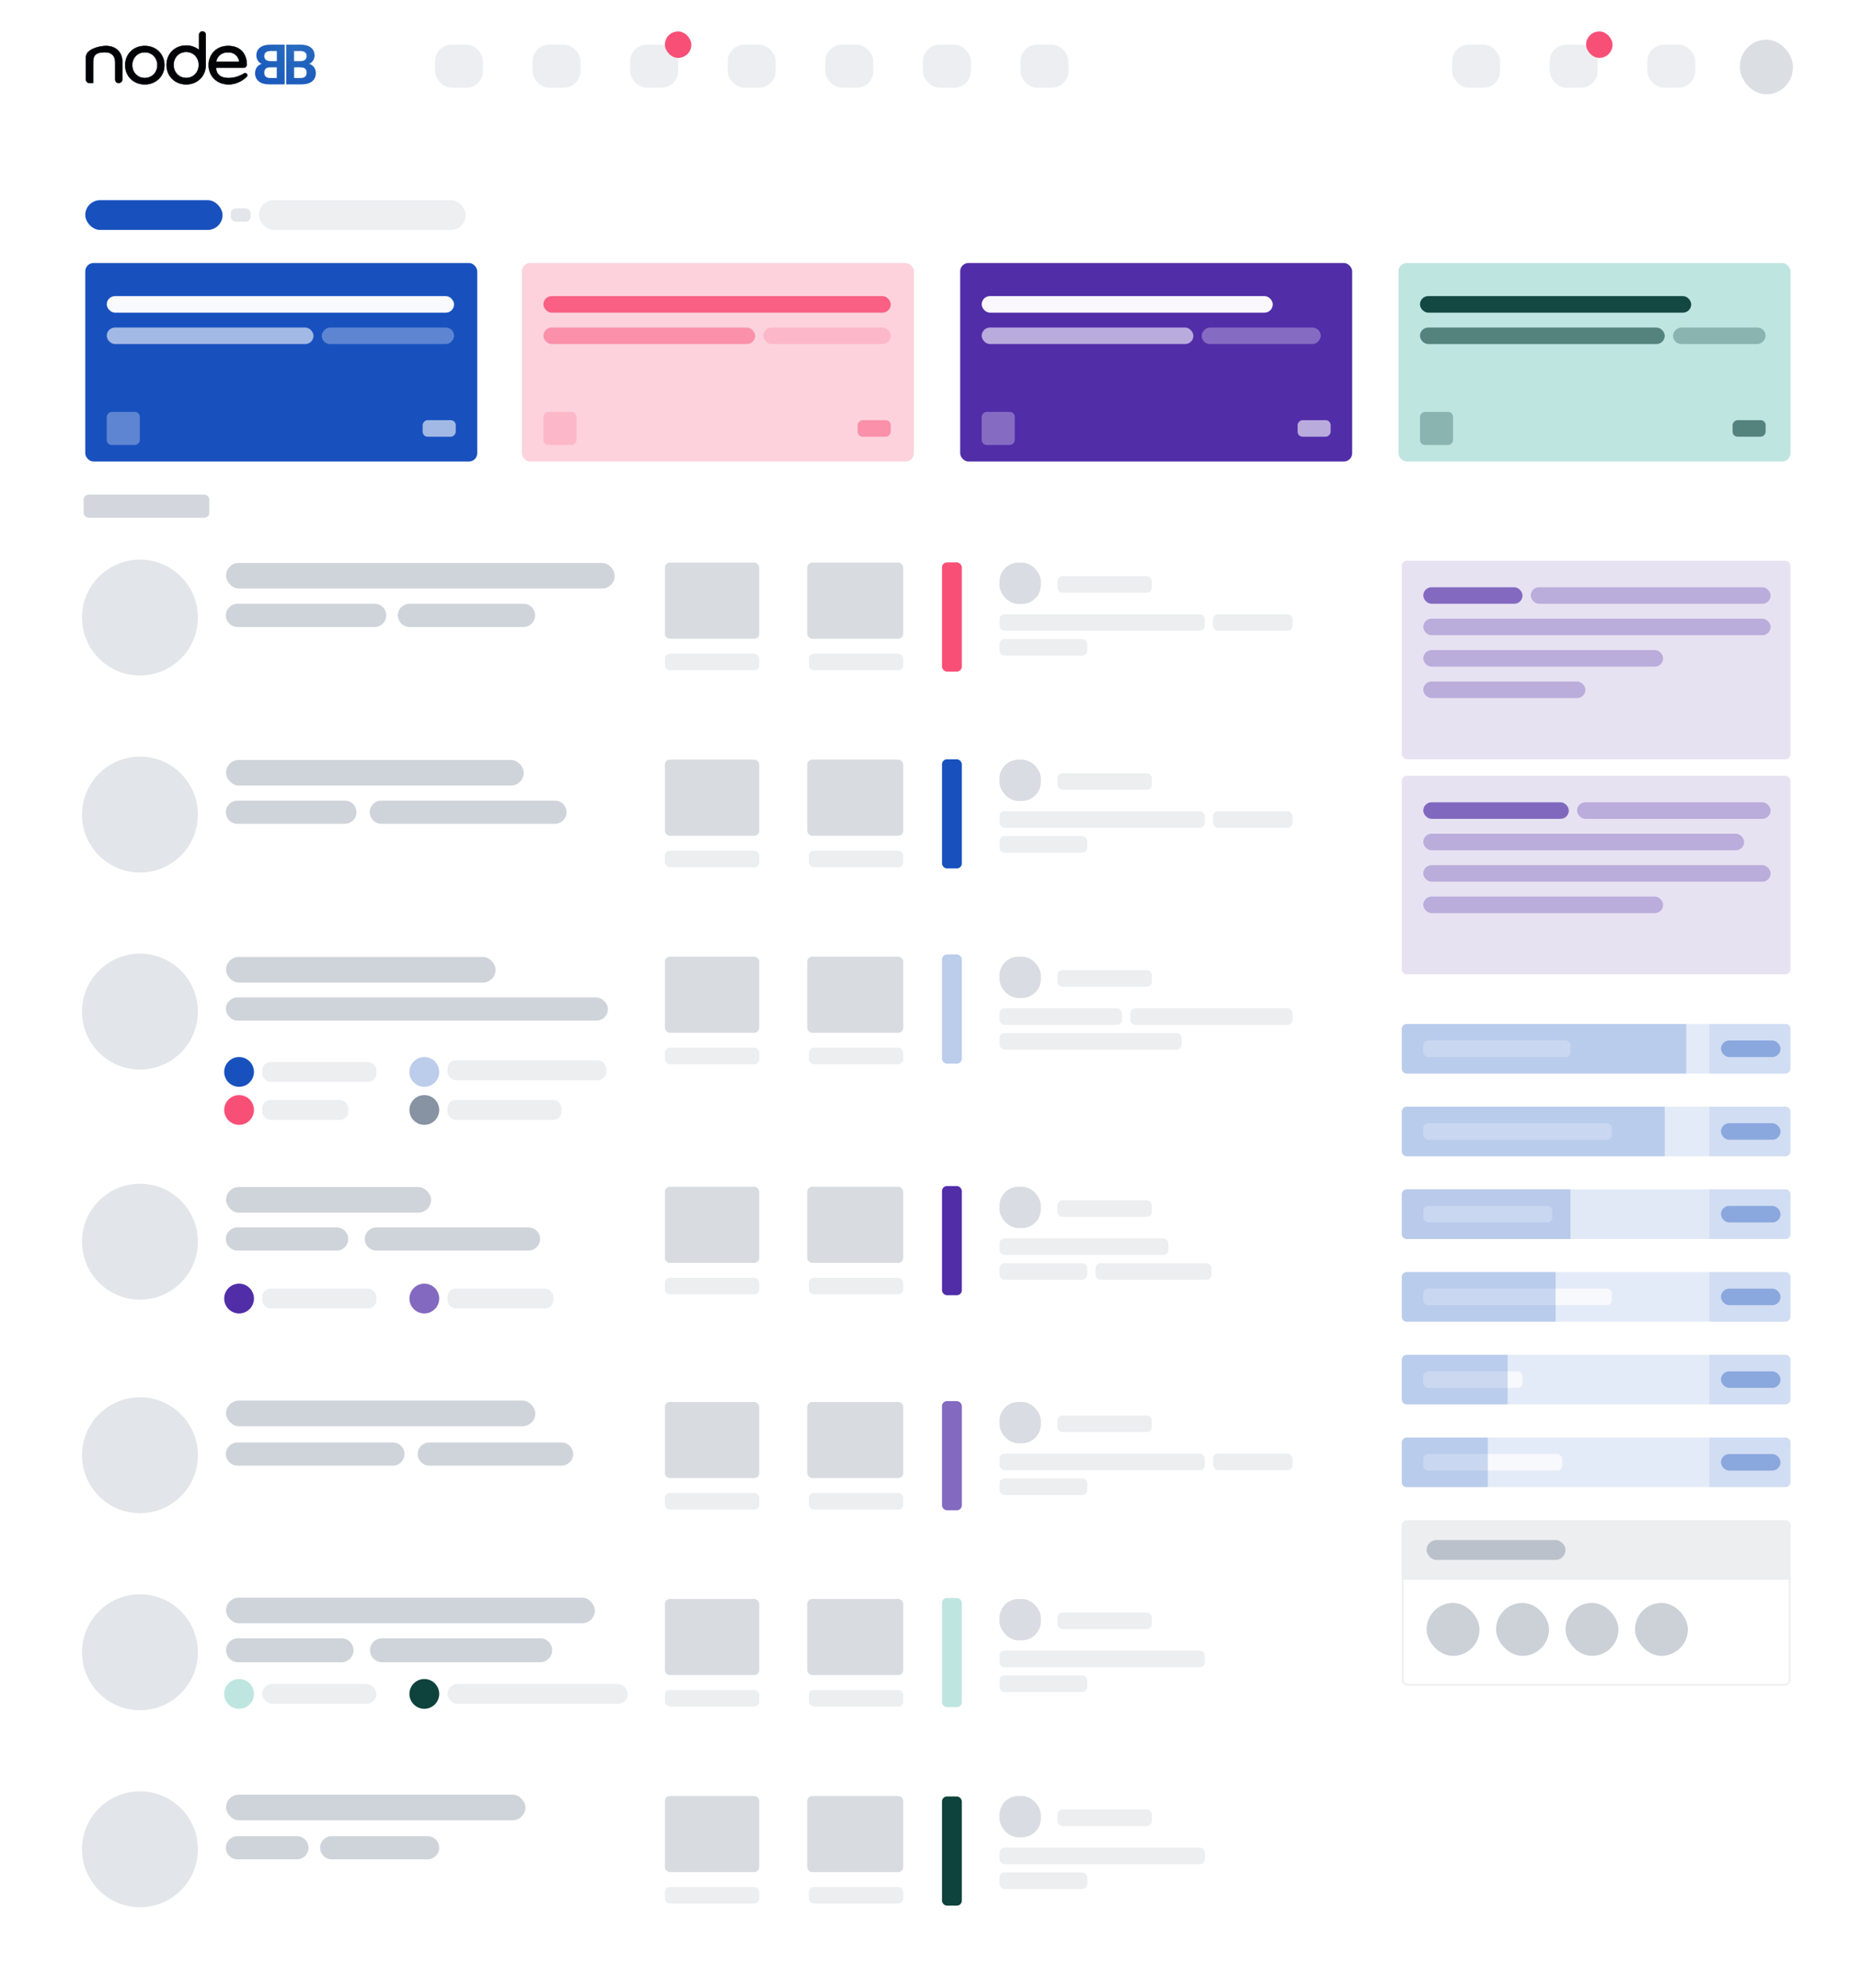 <svg xmlns="http://www.w3.org/2000/svg" width="1124" height="1202" viewBox="0 0 1124 1202">
  <defs>
    <radialGradient id="community-home-a" cx="65.599%" cy="0%" r="167.283%" fx="65.599%" fy="0%" gradientTransform="matrix(-.524 .598 -.391 -.802 1 -.392)">
      <stop offset="0%" stop-color="#2A6CBE"/>
      <stop offset="38.688%" stop-color="#2062BC"/>
      <stop offset="49.182%" stop-color="#1F5FBC"/>
      <stop offset="66.583%" stop-color="#1C5ABD"/>
      <stop offset="85.354%" stop-color="#1956BC"/>
      <stop offset="100%" stop-color="#1851BE"/>
    </radialGradient>
  </defs>
  <g fill="none" fill-rule="evenodd">
    <rect width="1124" height="1202" fill="#FFF"/>
    <g transform="translate(49 -26)">
      <g transform="translate(2)">
        <g fill="#FFF" opacity=".296" transform="translate(33.066 142.78)">
          <rect width="40.036" height="12.716" rx="3"/>
          <rect width="83.074" height="12.716" x="50.045" rx="3"/>
        </g>
        <g transform="translate(.316 .002)">
          <g fill-rule="nonzero" transform="translate(.684 44.998)">
            <path fill="url(#community-home-a)" d="M129.915,8 C135.179,8 138.183,10.606 138.183,14.446 C138.183,16.811 136.968,18.731 134.977,19.589 C137.407,20.411 138.959,22.434 138.959,25.211 C138.959,29.36 135.922,32 130.388,32 L121.074,32 L121.074,32 L121.074,8 L121.074,8 L129.915,8 Z M120.107,8 L120.107,32 L120.107,32 L110.794,32 C105.26,32 102.223,29.36 102.223,25.211 C102.223,22.434 103.775,20.411 106.205,19.589 C104.214,18.731 102.999,16.811 102.999,14.446 C102.999,10.606 106.002,8 111.266,8 L111.266,8 L120.107,8 L120.107,8 Z M129.645,21.714 L125.832,21.714 L125.832,28.16 L125.832,28.16 L129.645,28.16 L129.645,28.16 C132.176,28.16 133.391,27.132 133.391,24.938 C133.391,22.846 132.412,21.714 129.645,21.714 Z M115.349,21.714 L111.536,21.714 C108.769,21.714 107.791,22.846 107.791,24.938 C107.791,27.132 109.005,28.16 111.536,28.16 L111.536,28.16 L115.349,28.16 L115.349,28.16 L115.349,21.714 Z M129.645,11.84 L125.798,11.84 L125.798,17.943 L129.645,17.943 C132.109,17.943 133.391,16.811 133.391,14.891 C133.391,12.971 132.109,11.84 129.645,11.84 Z M115.383,11.84 L111.536,11.84 C109.073,11.84 107.791,12.971 107.791,14.891 C107.791,16.811 109.073,17.943 111.536,17.943 L111.536,17.943 L115.383,17.943 L115.383,11.84 Z"/>
            <path fill="#000306" stroke="#000306" stroke-width=".275" d="M70.39,0 C71.491,-2.02229919e-16 72.383,0.892 72.383,1.993 L72.383,19.336 C72.404,19.639 72.415,19.945 72.415,20.256 C72.415,26.974 67.351,32 60.565,32 C53.731,32 48.715,26.974 48.715,20.256 C48.715,13.537 53.731,8.511 60.565,8.511 C63.629,8.511 66.342,9.536 68.396,11.278 L68.396,1.993 C68.396,0.892 69.289,2.02229919e-16 70.39,0 Z M85.937,8.767 C92.364,8.767 96.957,12.472 97.196,19.742 L97.205,20.097 C97.218,21.087 96.426,21.9 95.436,21.913 L78.608,21.913 C78.608,24.826 80.194,28.176 86.186,28.176 C89.248,28.176 92.246,27.334 95.183,25.649 L95.602,25.403 C96.192,25.047 96.959,25.238 97.314,25.828 C97.563,26.242 97.55,26.757 97.29,27.154 L97.205,27.27 C96.752,27.814 92.56,32 86.186,32 C79.256,32 74.17,27.124 74.17,20.336 C74.17,13.739 79.007,8.767 85.937,8.767 Z M35.549,8.767 C42.334,8.767 47.399,13.739 47.399,20.384 C47.399,27.028 42.334,32 35.549,32 C28.715,32 23.699,27.028 23.699,20.384 C23.699,13.739 28.715,8.767 35.549,8.767 Z M11.992,8.767 C18.262,8.767 21.944,12.785 21.944,18.315 L21.944,28.984 C21.944,30.165 20.986,31.123 19.804,31.123 L19.665,31.123 C18.56,31.123 17.665,30.228 17.665,29.123 L17.665,18.645 C17.665,15.053 15.724,12.548 11.544,12.548 C4.503,12.548 4.286,15.616 4.28,19.459 L4.279,31.123 L2,31.123 C0.895,31.123 1.3527075e-16,30.228 0,29.123 L0,15.471 L0,15.471 C0,10.693 8.409,8.767 11.992,8.767 Z M35.549,12.591 C31.075,12.591 27.928,15.986 27.928,20.384 C27.928,24.686 31.075,28.176 35.549,28.176 C40.024,28.176 43.17,24.686 43.17,20.384 C43.17,15.986 40.024,12.591 35.549,12.591 Z M60.565,12.378 C56.091,12.378 52.944,15.809 52.944,20.256 C52.944,24.605 56.091,28.134 60.565,28.134 C65.04,28.134 68.186,24.605 68.186,20.256 C68.186,15.809 65.04,12.378 60.565,12.378 Z M85.937,12.591 C81.948,12.591 79.206,14.886 78.658,18.328 L92.717,18.328 C92.169,14.886 89.726,12.591 85.937,12.591 Z"/>
          </g>
          <g fill="#8792A2" opacity=".499" transform="translate(211.682 49)">
            <rect width="29" height="26" y="4" opacity=".3" rx="10"/>
            <rect width="29" height="26" x="59" y="4" opacity=".3" rx="10"/>
            <rect width="29" height="26" x="295" y="4" opacity=".3" rx="10"/>
            <rect width="29" height="26" x="118" y="4" opacity=".3" rx="10"/>
            <rect width="29" height="26" x="177" y="4" opacity=".3" rx="10"/>
            <rect width="29" height="26" x="354" y="4" opacity=".3" rx="10"/>
            <rect width="29" height="26" x="733.002" y="3.998" opacity=".3" rx="10"/>
            <rect width="29" height="26" x="674.002" y="3.998" opacity=".3" rx="10"/>
            <rect width="29" height="26" x="615.002" y="3.998" opacity=".3" rx="10"/>
            <rect width="32" height="33" x="789.002" y=".998" opacity=".6" rx="16"/>
            <rect width="29" height="26" x="236" y="4" opacity=".3" rx="10"/>
          </g>
          <rect width="16" height="16" x="350.682" y="45" fill="#F84F77" rx="8"/>
          <rect width="16" height="16" x="907.684" y="44.998" fill="#F84F77" rx="8"/>
        </g>
      </g>
      <g transform="translate(0 146)">
        <rect width="58.052" height="46.038" x="439.077" y="220.099" fill="#8792A2" opacity=".322" rx="3"/>
        <rect width="57.051" height="46.038" x="353" y="220.099" fill="#8792A2" opacity=".322" rx="3"/>
        <rect width="58.052" height="46.038" x="439.077" y="339.198" fill="#8792A2" opacity=".322" rx="3"/>
        <rect width="57.051" height="46.038" x="353" y="339.198" fill="#8792A2" opacity=".322" rx="3"/>
        <rect width="58.052" height="46.038" x="439.077" y="458.298" fill="#8792A2" opacity=".322" rx="3"/>
        <rect width="57.051" height="46.038" x="353" y="458.298" fill="#8792A2" opacity=".322" rx="3"/>
        <rect width="58.052" height="46.038" x="439.077" y="597.397" fill="#8792A2" opacity=".322" rx="3"/>
        <rect width="57.051" height="46.038" x="353" y="597.397" fill="#8792A2" opacity=".322" rx="3"/>
        <rect width="58.052" height="46.038" x="439.077" y="727.496" fill="#8792A2" opacity=".322" rx="3"/>
        <rect width="57.051" height="46.038" x="353" y="727.496" fill="#8792A2" opacity=".322" rx="3"/>
        <rect width="58.052" height="46.038" x="439.077" y="846.595" fill="#8792A2" opacity=".322" rx="3"/>
        <rect width="57.051" height="46.038" x="353" y="846.595" fill="#8792A2" opacity=".322" rx="3"/>
        <rect width="58.052" height="46.038" x="439.077" y="965.695" fill="#8792A2" opacity=".322" rx="3"/>
        <rect width="57.051" height="46.038" x="353" y="965.695" fill="#8792A2" opacity=".322" rx="3"/>
        <rect width="57.051" height="10.008" x="353" y="275.146" fill="#ECEEF0" rx="3"/>
        <rect width="57.051" height="10.008" x="440.077" y="275.146" fill="#ECEEF0" rx="3"/>
        <rect width="57.051" height="10.008" x="353" y="394.245" fill="#ECEEF0" rx="3"/>
        <rect width="57.051" height="10.008" x="440.077" y="394.245" fill="#ECEEF0" rx="3"/>
        <rect width="57.051" height="10.008" x="353" y="513.344" fill="#ECEEF0" rx="3"/>
        <rect width="57.051" height="10.008" x="440.077" y="513.344" fill="#ECEEF0" rx="3"/>
        <rect width="57.051" height="10.008" x="353" y="652.444" fill="#ECEEF0" rx="3"/>
        <rect width="57.051" height="10.008" x="440.077" y="652.444" fill="#ECEEF0" rx="3"/>
        <rect width="57.051" height="10.008" x="353" y="782.543" fill="#ECEEF0" rx="3"/>
        <rect width="57.051" height="10.008" x="440.077" y="782.543" fill="#ECEEF0" rx="3"/>
        <rect width="57.051" height="10.008" x="353" y="901.642" fill="#ECEEF0" rx="3"/>
        <rect width="57.051" height="10.008" x="440.077" y="901.642" fill="#ECEEF0" rx="3"/>
        <rect width="57.051" height="10.008" x="353" y="1020.741" fill="#ECEEF0" rx="3"/>
        <rect width="57.051" height="10.008" x="440.077" y="1020.741" fill="#ECEEF0" rx="3"/>
        <rect width="12" height="66" x="520.553" y="219.998" fill="#F84F77" rx="3"/>
        <rect width="12" height="66" x="520.553" y="338.998" fill="#1851BE" rx="3"/>
        <rect width="12" height="66" x="520.553" y="456.998" fill="#BCCCEB" rx="3"/>
        <rect width="12" height="66" x="520.553" y="596.998" fill="#512DA8" rx="3"/>
        <rect width="12" height="66" x="520.553" y="726.998" fill="#8369C0" rx="3"/>
        <rect width="12" height="66" x="520.553" y="845.998" fill="#BFE5E1" rx="3"/>
        <rect width="25.022" height="25.021" x="555.305" y="220.099" fill="#8792A2" opacity=".32" rx="11.5"/>
        <rect width="25.022" height="25.021" x="555.305" y="339.198" fill="#8792A2" opacity=".32" rx="11.5"/>
        <rect width="25.022" height="25.021" x="555.305" y="458.298" fill="#8792A2" opacity=".32" rx="11.5"/>
        <rect width="25.022" height="25.021" x="555.305" y="597.397" fill="#8792A2" opacity=".32" rx="11.5"/>
        <rect width="25.022" height="25.021" x="555.305" y="727.496" fill="#8792A2" opacity=".32" rx="11.5"/>
        <rect width="25.022" height="25.021" x="555.305" y="846.595" fill="#8792A2" opacity=".32" rx="11.5"/>
        <rect width="25.022" height="25.021" x="555.305" y="965.695" fill="#8792A2" opacity=".32" rx="11.5"/>
        <rect width="57.051" height="10.008" x="590.372" y="228.309" fill="#8792A2" opacity=".164" rx="3"/>
        <rect width="124.11" height="10.008" x="555.341" y="251.329" fill="#8792A2" opacity=".164" rx="3"/>
        <rect width="48.043" height="10.008" x="684.456" y="251.329" fill="#8792A2" opacity=".164" rx="3"/>
        <rect width="53.047" height="10.008" x="555.341" y="266.341" fill="#8792A2" opacity=".164" rx="3"/>
        <rect width="57.051" height="10.008" x="590.372" y="347.409" fill="#8792A2" opacity=".164" rx="3"/>
        <rect width="124.11" height="10.008" x="555.341" y="370.428" fill="#8792A2" opacity=".164" rx="3"/>
        <rect width="48.043" height="10.008" x="684.456" y="370.428" fill="#8792A2" opacity=".164" rx="3"/>
        <rect width="53.047" height="10.008" x="555.341" y="385.44" fill="#8792A2" opacity=".164" rx="3"/>
        <rect width="57.051" height="10.008" x="590.372" y="466.508" fill="#8792A2" opacity=".164" rx="3"/>
        <rect width="74.066" height="10.008" x="555.341" y="489.527" fill="#8792A2" opacity=".164" rx="3"/>
        <rect width="98.087" height="10.008" x="634.411" y="489.527" fill="#8792A2" opacity=".164" rx="3"/>
        <rect width="110.098" height="10.008" x="555.341" y="504.523" fill="#8792A2" opacity=".164" rx="3"/>
        <rect width="57.051" height="10.008" x="590.372" y="605.607" fill="#8792A2" opacity=".164" rx="3"/>
        <rect width="102.091" height="10.008" x="555.341" y="628.626" fill="#8792A2" opacity=".164" rx="3"/>
        <rect width="53.047" height="10.008" x="555.341" y="643.639" fill="#8792A2" opacity=".164" rx="3"/>
        <rect width="70.062" height="10.008" x="613.393" y="643.639" fill="#8792A2" opacity=".164" rx="3"/>
        <rect width="57.051" height="10.008" x="590.372" y="735.706" fill="#8792A2" opacity=".164" rx="3"/>
        <rect width="124.11" height="10.008" x="555.341" y="758.726" fill="#8792A2" opacity=".164" rx="3"/>
        <rect width="48.043" height="10.008" x="684.456" y="758.726" fill="#8792A2" opacity=".164" rx="3"/>
        <rect width="53.047" height="10.008" x="555.341" y="773.738" fill="#8792A2" opacity=".164" rx="3"/>
        <rect width="57.051" height="10.008" x="590.372" y="854.806" fill="#8792A2" opacity=".164" rx="3"/>
        <rect width="124.11" height="10.008" x="555.341" y="877.825" fill="#8792A2" opacity=".164" rx="3"/>
        <rect width="53.047" height="10.008" x="555.341" y="892.837" fill="#8792A2" opacity=".164" rx="3"/>
        <rect width="57.051" height="10.008" x="590.372" y="973.905" fill="#8792A2" opacity=".164" rx="3"/>
        <rect width="124.11" height="10.008" x="555.341" y="996.924" fill="#8792A2" opacity=".164" rx="3"/>
        <rect width="53.047" height="10.008" x="555.341" y="1011.937" fill="#8792A2" opacity=".164" rx="3"/>
        <ellipse cx="35.62" cy="253.331" fill="#8792A2" opacity=".24" rx="35.031" ry="35.029"/>
        <path fill="#8792A2" d="M177.553,244.998 C181.419,244.998 184.553,248.132 184.553,251.998 C184.553,255.864 181.419,258.998 177.553,258.998 L94.553,258.998 C90.687,258.998 87.553,255.864 87.553,251.998 C87.553,248.132 90.687,244.998 94.553,244.998 L177.553,244.998 Z M267.553,244.998 C271.419,244.998 274.553,248.132 274.553,251.998 C274.553,255.864 271.419,258.998 267.553,258.998 L267.553,258.998 L198.553,258.998 C194.687,258.998 191.553,255.864 191.553,251.998 C191.553,248.132 194.687,244.998 198.553,244.998 L198.553,244.998 Z" opacity=".4"/>
        <rect width="235" height="15.475" x="87.666" y="220.304" fill="#8792A2" opacity=".4" rx="7.738"/>
        <ellipse cx="35.62" cy="372.43" fill="#8792A2" opacity=".24" rx="35.031" ry="35.029"/>
        <path fill="#8792A2" d="M159.553,363.998 C163.419,363.998 166.553,367.132 166.553,370.998 C166.553,374.864 163.419,377.998 159.553,377.998 L94.553,377.998 C90.687,377.998 87.553,374.864 87.553,370.998 C87.553,367.132 90.687,363.998 94.553,363.998 L159.553,363.998 Z M286.553,363.998 C290.419,363.998 293.553,367.132 293.553,370.998 C293.553,374.864 290.419,377.998 286.553,377.998 L286.553,377.998 L181.553,377.998 C177.687,377.998 174.553,374.864 174.553,370.998 C174.553,367.132 177.687,363.998 181.553,363.998 L181.553,363.998 Z" opacity=".4"/>
        <rect width="180" height="15.475" x="87.666" y="339.403" fill="#8792A2" opacity=".4" rx="7.738"/>
        <ellipse cx="35.62" cy="491.53" fill="#8792A2" opacity=".24" rx="35.031" ry="35.029"/>
        <circle cx="95.553" cy="527.998" r="9" fill="#1851BE"/>
        <rect width="69" height="12" x="109.553" y="521.998" fill="#ECEEF0" rx="5"/>
        <rect width="52" height="12" x="109.553" y="544.998" fill="#ECEEF0" rx="5"/>
        <circle cx="95.553" cy="550.998" r="9" fill="#F84F77"/>
        <circle cx="207.553" cy="527.998" r="9" fill="#BCCCEB"/>
        <rect width="69" height="12" x="221.553" y="544.998" fill="#ECEEF0" rx="5"/>
        <rect width="96" height="12" x="221.553" y="520.998" fill="#ECEEF0" rx="5"/>
        <circle cx="95.553" cy="664.998" r="9" fill="#512DA8"/>
        <rect width="69" height="12" x="109.553" y="658.998" fill="#ECEEF0" rx="5"/>
        <circle cx="207.553" cy="664.998" r="9" fill="#8369C0"/>
        <rect width="64" height="12" x="221.553" y="658.998" fill="#ECEEF0" rx="5"/>
        <circle cx="95.553" cy="903.998" r="9" fill="#BFE5E1"/>
        <rect width="69" height="12" x="109.553" y="897.998" fill="#ECEEF0" rx="6"/>
        <circle cx="207.553" cy="903.998" r="9" fill="#0E423C"/>
        <rect width="109" height="12" x="221.553" y="897.998" fill="#ECEEF0" rx="6"/>
        <circle cx="207.553" cy="550.998" r="9" fill="#8792A2"/>
        <rect width="231" height="14" x="87.553" y="482.998" fill="#8792A2" opacity=".4" rx="7"/>
        <rect width="163" height="15.475" x="87.666" y="458.502" fill="#8792A2" opacity=".4" rx="7.738"/>
        <ellipse cx="35.62" cy="630.629" fill="#8792A2" opacity=".24" rx="35.031" ry="35.029"/>
        <path fill="#8792A2" d="M154.553,621.998 C158.419,621.998 161.553,625.132 161.553,628.998 C161.553,632.864 158.419,635.998 154.553,635.998 L94.553,635.998 C90.687,635.998 87.553,632.864 87.553,628.998 C87.553,625.132 90.687,621.998 94.553,621.998 L154.553,621.998 Z M270.553,621.998 C274.419,621.998 277.553,625.132 277.553,628.998 C277.553,632.864 274.419,635.998 270.553,635.998 L270.553,635.998 L178.553,635.998 C174.687,635.998 171.553,632.864 171.553,628.998 C171.553,625.132 174.687,621.998 178.553,621.998 L178.553,621.998 Z" opacity=".4"/>
        <rect width="124" height="15.475" x="87.666" y="597.601" fill="#8792A2" opacity=".4" rx="7.738"/>
        <ellipse cx="35.62" cy="759.728" fill="#8792A2" opacity=".24" rx="35.031" ry="35.029"/>
        <path fill="#8792A2" d="M188.553,751.998 C192.419,751.998 195.553,755.132 195.553,758.998 C195.553,762.864 192.419,765.998 188.553,765.998 L94.553,765.998 C90.687,765.998 87.553,762.864 87.553,758.998 C87.553,755.132 90.687,751.998 94.553,751.998 L188.553,751.998 Z M290.553,751.998 C294.419,751.998 297.553,755.132 297.553,758.998 C297.553,762.864 294.419,765.998 290.553,765.998 L290.553,765.998 L210.553,765.998 C206.687,765.998 203.553,762.864 203.553,758.998 C203.553,755.132 206.687,751.998 210.553,751.998 L210.553,751.998 Z" opacity=".4"/>
        <rect width="187" height="15.475" x="87.666" y="726.701" fill="#8792A2" opacity=".4" rx="7.738"/>
        <ellipse cx="35.62" cy="878.827" fill="#8792A2" opacity=".24" rx="35.031" ry="35.029"/>
        <path fill="#8792A2" d="M157.497,870.37 C161.494,870.37 164.735,873.611 164.735,877.608 C164.735,881.605 161.494,884.846 157.497,884.846 L94.904,884.846 C90.907,884.846 87.666,881.605 87.666,877.608 C87.666,873.611 90.907,870.37 94.904,870.37 L157.497,870.37 Z M277.604,870.37 C281.601,870.37 284.841,873.611 284.841,877.608 C284.841,881.605 281.601,884.846 277.604,884.846 L277.604,884.846 L181.981,884.846 C177.984,884.846 174.744,881.605 174.744,877.608 C174.744,873.611 177.984,870.37 181.981,870.37 L181.981,870.37 Z" opacity=".4"/>
        <rect width="223" height="15.475" x="87.666" y="845.8" fill="#8792A2" opacity=".4" rx="7.738"/>
        <rect width="12" height="66" x="520.553" y="965.998" fill="#0E423C" rx="3"/>
        <ellipse cx="35.62" cy="997.927" fill="#8792A2" opacity=".24" rx="35.031" ry="35.029"/>
        <path fill="#8792A2" d="M130.553,989.998 C134.419,989.998 137.553,993.132 137.553,996.998 C137.553,1000.864 134.419,1003.998 130.553,1003.998 L94.553,1003.998 C90.687,1003.998 87.553,1000.864 87.553,996.998 C87.553,993.132 90.687,989.998 94.553,989.998 L130.553,989.998 Z M209.553,989.998 C213.419,989.998 216.553,993.132 216.553,996.998 C216.553,1000.864 213.419,1003.998 209.553,1003.998 L209.553,1003.998 L151.553,1003.998 C147.687,1003.998 144.553,1000.864 144.553,996.998 C144.553,993.132 147.687,989.998 151.553,989.998 L151.553,989.998 Z" opacity=".4"/>
        <rect width="181" height="15.475" x="87.666" y="964.899" fill="#8792A2" opacity=".4" rx="7.738"/>
        <rect width="235" height="120" x="798.553" y="218.998" fill="#D7D0E9" opacity=".598" rx="3"/>
        <rect width="60" height="10" x="811.553" y="234.998" fill="#512DA8" opacity=".666" rx="5"/>
        <rect width="145" height="10" x="876.553" y="234.998" fill="#512DA8" opacity=".298" rx="5"/>
        <rect width="210" height="10" x="811.553" y="253.998" fill="#512DA8" opacity=".298" rx="5"/>
        <rect width="145" height="10" x="811.553" y="272.998" fill="#512DA8" opacity=".298" rx="5"/>
        <rect width="98" height="10" x="811.553" y="291.998" fill="#512DA8" opacity=".298" rx="5"/>
        <rect width="235" height="120" x="798.553" y="348.998" fill="#D7D0E9" opacity=".598" rx="3"/>
        <rect width="88" height="10" x="811.553" y="364.998" fill="#512DA8" opacity=".673" rx="5"/>
        <rect width="117" height="10" x="904.553" y="364.998" fill="#512DA8" opacity=".298" rx="5"/>
        <rect width="194" height="10" x="811.553" y="383.998" fill="#512DA8" opacity=".298" rx="5"/>
        <rect width="210" height="10" x="811.553" y="402.998" fill="#512DA8" opacity=".298" rx="5"/>
        <rect width="145" height="10" x="811.553" y="421.998" fill="#512DA8" opacity=".298" rx="5"/>
        <rect width="237" height="120" x="2.553" y="38.998" fill="#1851BE" rx="5"/>
        <rect width="210" height="10" x="15.553" y="58.998" fill="#FFF" opacity=".966" rx="5"/>
        <rect width="125" height="10" x="15.553" y="77.998" fill="#FFF" opacity=".598" rx="5"/>
        <rect width="80" height="10" x="145.553" y="77.998" fill="#FFF" opacity=".298" rx="5" transform="matrix(-1 0 0 1 371.106 0)"/>
        <rect width="20" height="20" x="15.553" y="128.998" fill="#FFF" opacity=".298" rx="3" transform="matrix(-1 0 0 1 51.106 0)"/>
        <rect width="20" height="10" x="206.553" y="133.998" fill="#FFF" opacity=".598" rx="3" transform="matrix(-1 0 0 1 433.106 0)"/>
        <rect width="12" height="8" x="90.553" y="5.998" fill="#8792A2" opacity=".241" rx="3"/>
        <rect width="83" height="18" x="2.553" y=".998" fill="#1851BE" rx="9"/>
        <rect width="125" height="18" x="107.553" y=".998" fill="#8792A2" opacity=".141" rx="9"/>
        <rect width="237" height="120" x="266.553" y="38.998" fill="#F84F77" opacity=".25" rx="5"/>
        <rect width="210" height="10" x="279.553" y="58.998" fill="#F84F77" opacity=".866" rx="5"/>
        <rect width="128" height="10" x="279.553" y="77.998" fill="#F84F77" opacity=".498" rx="5"/>
        <rect width="77" height="10" x="412.553" y="77.998" fill="#F84F77" opacity=".198" rx="5"/>
        <rect width="237" height="120" x="531.553" y="38.998" fill="#512DA8" rx="5"/>
        <rect width="237" height="120" x="796.553" y="38.998" fill="#BFE5E1" rx="5"/>
        <path fill="#1851BE" d="M984.553 498.998L1030.553 498.998C1032.21 498.998 1033.553 500.341 1033.553 501.998L1033.553 525.998C1033.553 527.655 1032.21 528.998 1030.553 528.998L984.553 528.998 984.553 528.998 984.553 498.998zM984.553 548.998L1030.553 548.998C1032.21 548.998 1033.553 550.341 1033.553 551.998L1033.553 575.998C1033.553 577.655 1032.21 578.998 1030.553 578.998L984.553 578.998 984.553 578.998 984.553 548.998zM984.553 598.998L1030.553 598.998C1032.21 598.998 1033.553 600.341 1033.553 601.998L1033.553 625.998C1033.553 627.655 1032.21 628.998 1030.553 628.998L984.553 628.998 984.553 628.998 984.553 598.998zM984.553 648.998L1030.553 648.998C1032.21 648.998 1033.553 650.341 1033.553 651.998L1033.553 675.998C1033.553 677.655 1032.21 678.998 1030.553 678.998L984.553 678.998 984.553 678.998 984.553 648.998zM984.553 698.998L1030.553 698.998C1032.21 698.998 1033.553 700.341 1033.553 701.998L1033.553 725.998C1033.553 727.655 1032.21 728.998 1030.553 728.998L984.553 728.998 984.553 728.998 984.553 698.998zM984.553 748.998L1030.553 748.998C1032.21 748.998 1033.553 750.341 1033.553 751.998L1033.553 775.998C1033.553 777.655 1032.21 778.998 1030.553 778.998L984.553 778.998 984.553 778.998 984.553 748.998z" opacity=".197"/>
        <rect width="36" height="10" x="991.553" y="508.998" fill="#1851BE" opacity=".383" rx="5"/>
        <rect width="36" height="10" x="991.553" y="558.998" fill="#1851BE" opacity=".383" rx="5"/>
        <rect width="36" height="10" x="991.553" y="608.998" fill="#1851BE" opacity=".383" rx="5"/>
        <rect width="36" height="10" x="991.553" y="658.998" fill="#1851BE" opacity=".383" rx="5"/>
        <rect width="36" height="10" x="991.553" y="708.998" fill="#1851BE" opacity=".383" rx="5"/>
        <rect width="36" height="10" x="991.553" y="758.998" fill="#1851BE" opacity=".383" rx="5"/>
        <path fill="#1851BE" d="M801.553 498.998L984.553 498.998 984.553 498.998 984.553 528.998 801.553 528.998C799.896 528.998 798.553 527.655 798.553 525.998L798.553 501.998C798.553 500.341 799.896 498.998 801.553 498.998zM801.553 548.998L984.553 548.998 984.553 548.998 984.553 578.998 801.553 578.998C799.896 578.998 798.553 577.655 798.553 575.998L798.553 551.998C798.553 550.341 799.896 548.998 801.553 548.998z" opacity=".117"/>
        <path fill="#1851BE" d="M801.553,598.998 L984.553,598.998 L984.553,598.998 L984.553,628.998 L801.553,628.998 C799.896,628.998 798.553,627.655 798.553,625.998 L798.553,601.998 C798.553,600.341 799.896,598.998 801.553,598.998 Z" opacity=".125"/>
        <path fill="#1851BE" d="M801.553 648.998L984.553 648.998 984.553 648.998 984.553 678.998 801.553 678.998C799.896 678.998 798.553 677.655 798.553 675.998L798.553 651.998C798.553 650.341 799.896 648.998 801.553 648.998zM801.553 698.998L984.553 698.998 984.553 698.998 984.553 728.998 801.553 728.998C799.896 728.998 798.553 727.655 798.553 725.998L798.553 701.998C798.553 700.341 799.896 698.998 801.553 698.998z" opacity=".117"/>
        <rect width="176" height="10" x="544.553" y="58.998" fill="#FFF" opacity=".966" rx="5"/>
        <rect width="128" height="10" x="544.553" y="77.998" fill="#FFF" opacity=".598" rx="5"/>
        <rect width="72" height="10" x="677.553" y="77.998" fill="#FFF" opacity=".298" rx="5" transform="matrix(-1 0 0 1 1427.106 0)"/>
        <rect width="164" height="10" x="809.553" y="58.998" fill="#0E423C" opacity=".966" rx="5"/>
        <rect width="148" height="10" x="809.553" y="77.998" fill="#0E423C" opacity=".598" rx="5"/>
        <rect width="56" height="10" x="962.553" y="77.998" fill="#0E423C" opacity=".298" rx="5" transform="matrix(-1 0 0 1 1981.106 0)"/>
        <path fill="#1851BE" d="M801.553,748.998 L984.553,748.998 L984.553,748.998 L984.553,778.998 L801.553,778.998 C799.896,778.998 798.553,777.655 798.553,775.998 L798.553,751.998 C798.553,750.341 799.896,748.998 801.553,748.998 Z" opacity=".117"/>
        <rect width="234" height="99" x="799.053" y="799.498" stroke="#ECEEF0" rx="3"/>
        <rect width="32" height="32" x="813.553" y="848.998" fill="#8792A2" opacity=".425" rx="16"/>
        <rect width="32" height="32" x="855.553" y="848.998" fill="#8792A2" opacity=".425" rx="16"/>
        <rect width="32" height="32" x="897.553" y="848.998" fill="#8792A2" opacity=".425" rx="16"/>
        <rect width="32" height="32" x="939.553" y="848.998" fill="#8792A2" opacity=".425" rx="16"/>
        <path fill="#ECEEF0" d="M801.553,798.998 L1030.553,798.998 C1032.21,798.998 1033.553,800.341 1033.553,801.998 L1033.553,834.998 L1033.553,834.998 L798.553,834.998 L798.553,801.998 C798.553,800.341 799.896,798.998 801.553,798.998 Z"/>
        <rect width="84" height="12" x="813.553" y="810.998" fill="#8792A2" opacity=".483" rx="6"/>
        <rect width="89" height="10" x="811.553" y="508.998" fill="#FFF" opacity=".717" rx="3"/>
        <rect width="114" height="10" x="811.553" y="558.998" fill="#FFF" opacity=".717" rx="3"/>
        <rect width="78" height="10" x="811.553" y="608.998" fill="#FFF" opacity=".717" rx="3"/>
        <rect width="114" height="10" x="811.553" y="658.998" fill="#FFF" opacity=".717" rx="3"/>
        <rect width="60" height="10" x="811.553" y="708.998" fill="#FFF" opacity=".717" rx="3"/>
        <rect width="84" height="10" x="811.553" y="758.998" fill="#FFF" opacity=".717" rx="3"/>
        <path fill="#1851BE" d="M801.553 498.998L970.553 498.998 970.553 498.998 970.553 528.998 801.553 528.998C799.896 528.998 798.553 527.655 798.553 525.998L798.553 501.998C798.553 500.341 799.896 498.998 801.553 498.998zM801.553 548.998L957.553 548.998 957.553 548.998 957.553 578.998 801.553 578.998C799.896 578.998 798.553 577.655 798.553 575.998L798.553 551.998C798.553 550.341 799.896 548.998 801.553 548.998zM801.553 598.998L900.553 598.998 900.553 598.998 900.553 628.998 801.553 628.998C799.896 628.998 798.553 627.655 798.553 625.998L798.553 601.998C798.553 600.341 799.896 598.998 801.553 598.998zM801.553 648.998L891.553 648.998 891.553 648.998 891.553 678.998 801.553 678.998C799.896 678.998 798.553 677.655 798.553 675.998L798.553 651.998C798.553 650.341 799.896 648.998 801.553 648.998z" opacity=".2"/>
        <path fill="#1851BE" d="M801.553,698.998 L862.553,698.998 L862.553,698.998 L862.553,728.998 L801.553,728.998 C799.896,728.998 798.553,727.655 798.553,725.998 L798.553,701.998 C798.553,700.341 799.896,698.998 801.553,698.998 Z" opacity=".197"/>
        <path fill="#1851BE" d="M801.553,748.998 L850.553,748.998 L850.553,748.998 L850.553,778.998 L801.553,778.998 C799.896,778.998 798.553,777.655 798.553,775.998 L798.553,751.998 C798.553,750.341 799.896,748.998 801.553,748.998 Z" opacity=".2"/>
        <rect width="76" height="14" x="1.553" y="178.998" fill="#8792A2" opacity=".364" rx="3"/>
        <rect width="20" height="20" x="279.553" y="128.998" fill="#F84F77" opacity=".198" rx="3" transform="matrix(-1 0 0 1 579.106 0)"/>
        <rect width="20" height="20" x="544.553" y="128.998" fill="#FFF" opacity=".298" rx="3" transform="matrix(-1 0 0 1 1109.106 0)"/>
        <rect width="20" height="20" x="809.553" y="128.998" fill="#0E423C" opacity=".298" rx="3" transform="matrix(-1 0 0 1 1639.106 0)"/>
        <rect width="20" height="10" x="469.553" y="133.998" fill="#F84F77" opacity=".498" rx="3" transform="matrix(-1 0 0 1 959.106 0)"/>
        <rect width="20" height="10" x="735.553" y="133.998" fill="#FFF" opacity=".598" rx="3" transform="matrix(-1 0 0 1 1491.106 0)"/>
        <rect width="20" height="10" x="998.553" y="133.998" fill="#0E423C" opacity=".598" rx="3" transform="matrix(-1 0 0 1 2017.106 0)"/>
      </g>
    </g>
  </g>
</svg>
